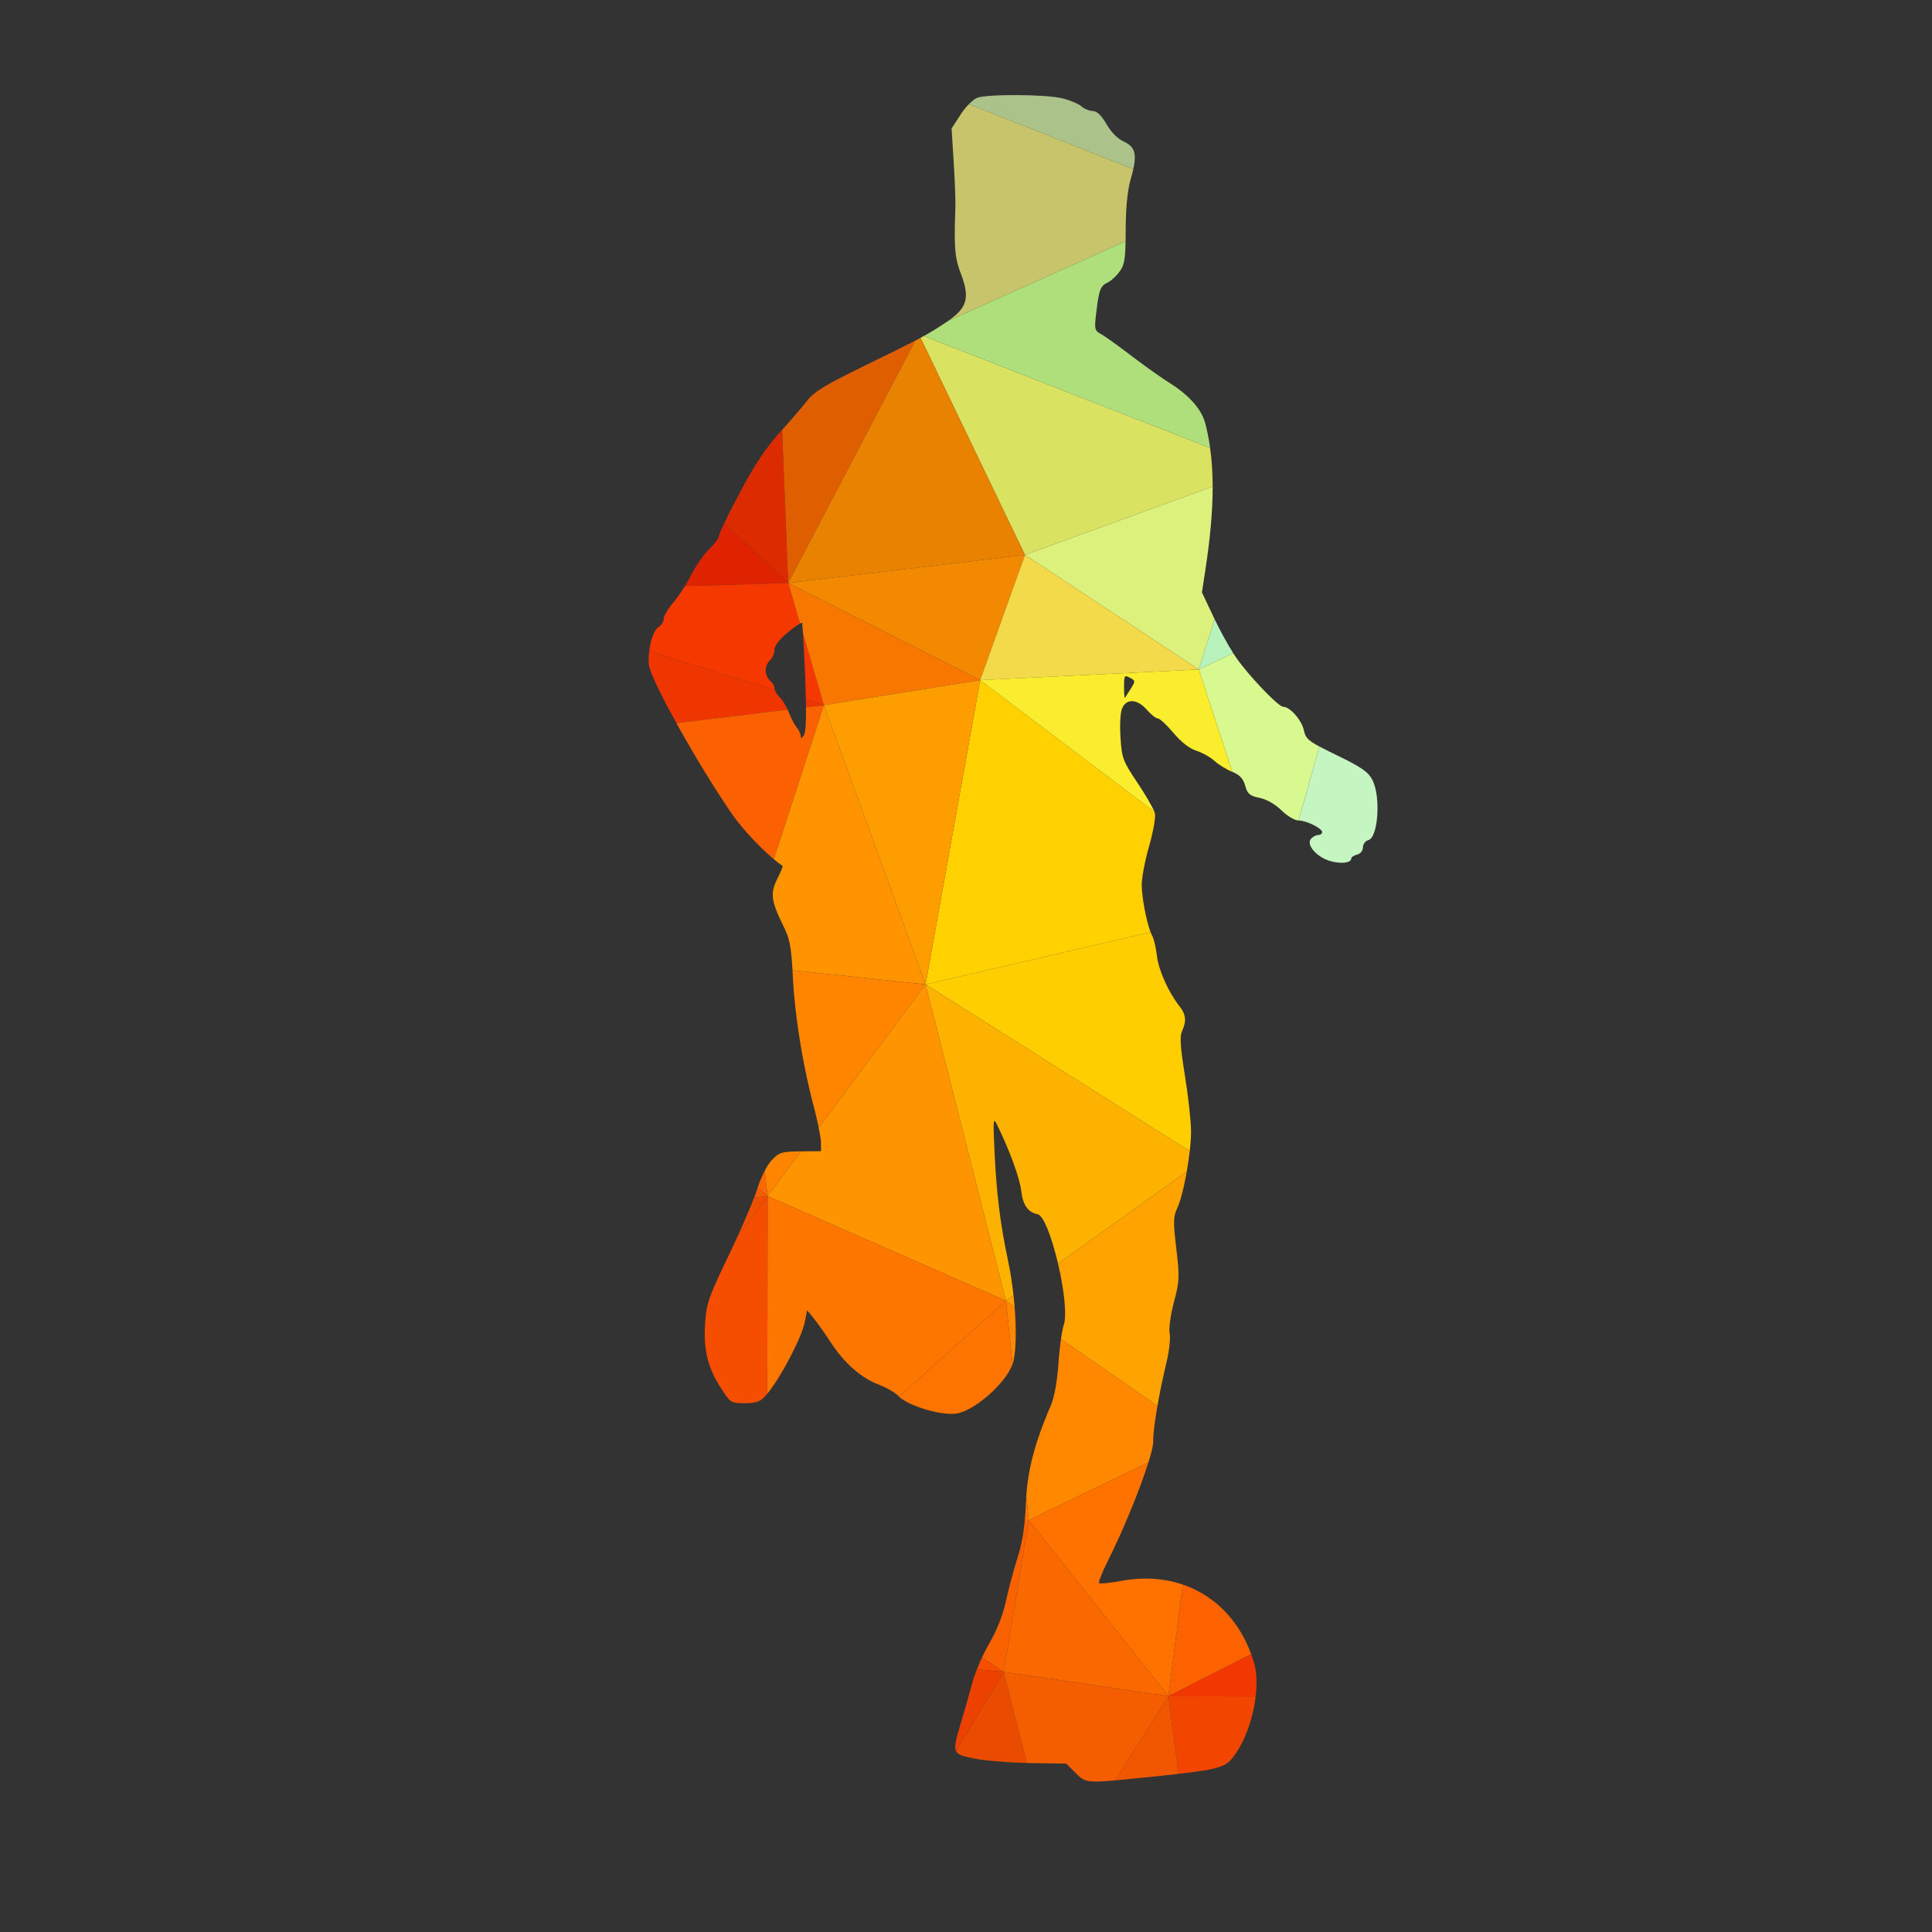 <svg xml:space="preserve" width="1066.667" height="1066.667" xmlns="http://www.w3.org/2000/svg"><rect width="100%" height="100%" fill="#333333" stroke="none"/><defs><clipPath clipPathUnits="userSpaceOnUse" id="a"><path d="M0 800h800V0H0Z"/></clipPath></defs><g clip-path="url(#a)" transform="matrix(1.333 0 0 -1.333 0 1066.667)"><path d="M465.341 741.62c-2.366 1.053-5.153 3.883-7.062 7.172-2.128 3.665-3.963 5.429-5.645 5.429-1.371 0-3.504.874-4.74 1.943-1.237 1.067-4.796 2.56-7.911 3.318-6.929 1.685-31.03 1.818-35.297.196-.873-.332-2.103-1.312-3.371-2.612l68.083-26.912c1.497 6.68.359 9.497-4.057 11.466" style="fill:#abc38b;fill-opacity:1;fill-rule:nonzero;stroke:none"/><path d="M466.248 705.135c.061 9.753.755 16.397 2.256 21.579.362 1.251.659 2.391.894 3.44l-68.083 26.912a28.867 28.867 0 0 1-3.459-4.327l-3.723-5.758.866-13.877c.478-7.633.792-16.051.701-18.705-.579-16.842-.256-20.836 2.223-27.397 3.812-10.087 2.789-14.168-5.224-19.709l73.492 32.977c.029 1.424.046 3.03.057 4.865" style="fill:#c8c46c;fill-opacity:1;fill-rule:nonzero;stroke:none"/><path d="M502.261 598.681c-.011 5.741-.365 11.033-1.055 15.994l-118.594 46.338c-.429-.236-.877-.479-1.345-.73l43.257-89.914z" style="fill:#dae262;fill-opacity:1;fill-rule:nonzero;stroke:none"/><path d="M499.214 624.814c-1.497 5.783-6.674 11.674-14.684 16.71-3.466 2.178-10.73 7.337-16.141 11.463-5.411 4.126-11.046 8.147-12.521 8.937-2.447 1.31-2.611 2.028-1.887 8.2 1.167 9.928 1.784 11.657 4.609 12.943 1.405.641 3.683 2.697 5.061 4.571 1.862 2.528 2.379 4.529 2.54 12.632l-73.492-32.977c-.195-.135-.391-.271-.595-.408-3.449-2.318-5.835-3.862-9.492-5.872l118.594-46.338a90.059 90.059 0 0 1-1.992 10.139" style="fill:#afdf7b;fill-opacity:1;fill-rule:nonzero;stroke:none"/><path d="M299.953 583.469c-1.326-2.781-2.134-4.679-2.134-5.097 0-.92-1.83-3.446-4.067-5.615-2.237-2.168-5.629-7.027-7.537-10.796a64 64 0 0 0-2.553-4.506l42.802 1.284z" style="fill:#df2200;fill-opacity:1;fill-rule:nonzero;stroke:none"/><path d="M323.944 622.173c-.286-.316-.569-.629-.85-.936-5.675-6.226-10.486-13.45-16.629-24.976-2.591-4.861-4.924-9.46-6.512-12.792l26.511-24.73z" style="fill:#dc2b00;fill-opacity:1;fill-rule:nonzero;stroke:none"/><path d="M379.117 659.149c-4.646-2.418-11.293-5.683-22.391-11.103-14.78-7.216-19.667-10.21-22.289-13.647-1.73-2.268-6.313-7.603-10.493-12.226l2.52-63.434z" style="fill:#df5e00;fill-opacity:1;fill-rule:nonzero;stroke:none"/><path d="m424.524 570.369-43.257 89.914c-.669-.359-1.383-.736-2.15-1.134l-52.653-100.41z" style="fill:#e88200;fill-opacity:1;fill-rule:nonzero;stroke:none"/><path d="m496.499 522.909 6.591 20.792c-.086.18-.172.359-.255.536l-5.017 10.606 1.409 9.183c2.042 13.318 3.052 24.665 3.034 34.655l-77.737-28.312z" style="fill:#dcf07c;fill-opacity:1;fill-rule:nonzero;stroke:none"/><path d="m424.524 570.369-98.06-11.63 79.517-40.23z" style="fill:#f38900;fill-opacity:1;fill-rule:nonzero;stroke:none"/><path d="M510.792 529.658c-2.342 3.705-5.451 9.352-7.702 14.043l-6.591-20.792z" style="fill:#b7f3bb;fill-opacity:1;fill-rule:nonzero;stroke:none"/><path d="M322.951 511.411c-.914.895-1.702 2.081-2.035 2.991l-52.039 16.046c-.225-1.865-.291-3.77-.144-5.508.241-2.835 4.995-12.613 11.423-24.246l46.068 5.614c-.939 2.012-2.276 4.126-3.273 5.103M333.826 507.234l7.409.903-7.46 2.3c.025-1.138.041-2.205.051-3.203" style="fill:#ef3500;fill-opacity:1;fill-rule:nonzero;stroke:none"/><path d="M333.47 519.989c.144-3.622.246-6.793.305-9.552l7.46-2.3-8.641 29.604c.264-4.096.589-10.568.876-17.752M320.747 515.185c0 .888-.813 2.29-1.809 3.117s-1.81 2.728-1.81 4.224.814 3.396 1.81 4.224c.996.827 1.809 2.727 1.809 4.226 0 1.769 1.927 4.302 5.497 7.228 2.12 1.737 4.062 3.153 5.115 3.762l-4.895 16.773-42.802-1.284c-1.646-2.672-3.478-5.3-4.844-6.875-2.16-2.491-3.926-5.483-3.926-6.65 0-1.166-1.01-2.75-2.245-3.52-1.709-1.068-3.219-5.395-3.77-9.962l52.039-16.046c-.108.297-.169.564-.169.783" style="fill:#f43800;fill-opacity:1;fill-rule:nonzero;stroke:none"/><path d="m326.464 558.739 4.895-16.773c.449.26.74.376.81.304.096-.096.246-1.776.425-4.529l8.641-29.604 64.746 10.372z" style="fill:#f77700;fill-opacity:1;fill-rule:nonzero;stroke:none"/><path d="m496.499 522.909-71.975 47.46-18.543-51.86z" style="fill:#f2da4a;fill-opacity:1;fill-rule:nonzero;stroke:none"/><path d="M333.826 507.234c.067-6.734-.201-10.323-.814-11.38-.895-1.54-1.342-1.729-1.366-.575-.021.943-.762 2.573-1.649 3.62-.887 1.049-2.338 3.807-3.226 6.129-.159.413-.343.845-.547 1.28l-46.068-5.614c7.004-12.673 15.995-27.548 23.312-38.052 3.991-5.732 11.405-13.607 17.051-18.335l20.716 63.83z" style="fill:#fb6100;fill-opacity:1;fill-rule:nonzero;stroke:none"/><path d="M510.404 480.506c3.111-1.301 4.502-2.799 5.349-5.748.977-3.411 1.888-4.179 5.941-5.022 2.903-.604 6.476-2.642 9.072-5.177 2.354-2.299 5.508-4.181 7.005-4.181l.085-.003 8.596 30.645c-5.041 2.707-5.764 3.88-6.425 6.768-.972 4.239-5.741 9.654-8.505 9.654-1.942 0-13.709 12.227-19.279 20.033a49.276 49.276 0 0 0-1.451 2.183l-14.293-6.749z" style="fill:#d8f890;fill-opacity:1;fill-rule:nonzero;stroke:none"/><path d="M547.616 455.52c0-.646-.747-1.176-1.662-1.176-.914 0-2.274-.737-3.023-1.639-2.05-2.47 2.626-7.692 8.241-9.204 4.546-1.224 8.512-.675 8.512 1.177 0 .516 1.086 1.222 2.414 1.569 1.386.362 2.413 1.646 2.413 3.016 0 1.313 1.004 2.649 2.23 2.97 4.077 1.066 5.229 18.041 1.69 24.912-1.721 3.34-4.449 5.234-14.772 10.258-3.08 1.498-5.415 2.653-7.207 3.617l-8.596-30.645c3.33-.052 9.76-3.238 9.76-4.855" style="fill:#c5f5c1;fill-opacity:1;fill-rule:nonzero;stroke:none"/><path d="m383.352 392.475 93.208 21.634c-1.736 4.472-3.603 14.066-3.685 19.494-.042 2.862 1.33 10.094 3.05 16.072 1.748 6.079 2.81 12.132 2.408 13.734-.038.151-.103.34-.189.561l-72.163 54.539z" style="fill:#ffd100;fill-opacity:1;fill-rule:nonzero;stroke:none"/><path d="M468.336 514.941c-1.126-1.802-2.212-3.502-2.414-3.778-.199-.278-.364 1.778-.364 4.566 0 4.697.178 4.977 2.413 3.78 2.311-1.236 2.326-1.432.365-4.568m-62.355 3.568 72.163-54.539c-.83 2.093-3.782 7.162-6.999 11.97-6.124 9.148-6.501 10.156-7.062 18.899-.354 5.508-.054 10.398.742 12.117 1.874 4.042 6.254 3.732 10.161-.721 1.747-1.991 3.819-3.62 4.606-3.62.785 0 3.672-2.681 6.415-5.956 3.188-3.809 6.6-6.471 9.465-7.385 2.463-.788 5.836-2.673 7.495-4.191 1.659-1.517 4.955-3.556 7.324-4.528l.113-.049-13.905 42.403z" style="fill:#f9ed2d;fill-opacity:1;fill-rule:nonzero;stroke:none"/><path d="m341.235 508.137 42.117-115.662 22.629 126.034z" style="fill:#fd9d00;fill-opacity:1;fill-rule:nonzero;stroke:none"/><path d="m341.235 508.137-20.716-63.83c1.332-1.115 2.565-2.056 3.631-2.751.212-.139-.771-2.521-2.185-5.293-3.011-5.901-2.588-9.329 2.382-19.327 2.646-5.322 3.309-8.206 3.891-18.612l55.114-5.849z" style="fill:#ff9300;fill-opacity:1;fill-rule:nonzero;stroke:none"/><path d="M492.766 323.418c.343 3.047.547 5.891.547 8.199 0 4.035-1.136 14.375-2.525 22.977-1.93 11.957-2.215 16.32-1.207 18.533 1.902 4.174 1.634 6.881-1.017 10.25-4.616 5.867-8.698 14.965-9.375 20.888-.379 3.318-1.281 7.119-2.002 8.446-.206.377-.416.851-.627 1.398l-93.208-21.634z" style="fill:#ffce00;fill-opacity:1;fill-rule:nonzero;stroke:none"/><path d="M316.712 315.215a48.5 48.5 0 0 1-2.915-6.953l4.181-3.477z" style="fill:#fb6800;fill-opacity:1;fill-rule:nonzero;stroke:none"/><path d="m492.766 323.418-109.414 69.057 33.315-131.063 3.116 2.229c-.54 4.931-1.309 9.92-2.287 14.519-3.23 15.192-4.774 27.697-5.593 45.252-.62 13.305-.53 14.188 1.097 10.861 5.199-10.628 9.318-21.877 9.943-27.154.713-6.021 2.804-9.053 6.786-9.83 2.584-.504 6.056-10.043 8.491-20.459l53.317 38.143c.496 2.82.92 5.713 1.229 8.445" style="fill:#feb200;fill-opacity:1;fill-rule:nonzero;stroke:none"/><path d="M313.797 308.262c-.059-.18-.117-.358-.173-.537-.288-.916-.728-2.137-1.285-3.58l5.639.64z" style="fill:#f35c00;fill-opacity:1;fill-rule:nonzero;stroke:none"/><path d="M328.238 398.324c.044-.793.088-1.623.133-2.508.805-16.105 4.054-36.341 8.622-53.699a166.904 166.904 0 0 0 2.105-9.002l44.254 59.36zM331.796 323.32l-.262-.002c-7.777-.086-8.806-.398-11.883-3.621-.898-.939-1.934-2.547-2.939-4.482l1.266-10.43z" style="fill:#ff8500;fill-opacity:1;fill-rule:nonzero;stroke:none"/><path d="m416.667 261.412-33.315 131.063-44.254-59.36c.569-2.806.926-5.068.931-6.082l.021-3.621-8.254-.092-13.818-18.535z" style="fill:#fe9400;fill-opacity:1;fill-rule:nonzero;stroke:none"/><path d="M312.339 304.145c-1.584-4.108-4.123-10.049-6.892-16.133l12.531 16.773z" style="fill:#f04f00;fill-opacity:1;fill-rule:nonzero;stroke:none"/><path d="M305.447 288.012a417.552 417.552 0 0 0-3.655-7.824c-8.299-17.272-9.228-19.938-9.745-28.008-.708-11.026 1.027-18.233 6.414-26.655 4.088-6.39 4.252-6.496 9.994-6.496 4.517 0 6.399.614 8.314 2.715.327.358.666.758 1.013 1.184l.196 81.857z" style="fill:#f64e00;fill-opacity:1;fill-rule:nonzero;stroke:none"/><path d="M420.229 258.941a164.251 164.251 0 0 1-.446 4.7l-3.116-2.229zM483.215 236.23c1.072 4.485 1.631 9.75 1.24 11.704-.403 2.017.36 7.615 1.771 12.966 2.295 8.717 2.368 10.358.981 22.125-1.32 11.2-1.268 13.207.435 16.895 1.342 2.906 2.796 8.795 3.895 15.053L438.22 276.83c2.392-10.236 3.784-21.318 2.347-25.504-.346-1.01-.746-3.103-1.12-5.719l39.953-27.72c.973 5.582 2.289 11.967 3.815 18.343" style="fill:#ffa300;fill-opacity:1;fill-rule:nonzero;stroke:none"/><path d="m317.978 304.785-.196-81.857c5.882 7.207 14.396 23.455 15.653 30.152l.836 4.455 2.681-3.264c1.476-1.794 4.736-6.392 7.244-10.218 5.624-8.573 12.58-14.658 19.874-17.385 3.053-1.141 6.676-3.25 8.051-4.688.051-.052.111-.105.165-.16l44.381 39.592z" style="fill:#fd7700;fill-opacity:1;fill-rule:nonzero;stroke:none"/><path d="M475.646 194.484c1.245 3.987 1.979 7.051 1.979 8.61 0 3.054.661 8.396 1.775 14.793l-39.953 27.72a148.418 148.418 0 0 1-1.067-10.183c-.52-7.479-1.706-14.002-3.164-17.403-6.403-14.937-9.296-25.521-10.15-37.521l1.031-9.92zM419.381 235.27c.052.15.107.304.15.451 1.315 4.463 1.489 13.431.698 23.22l-3.562 2.471z" style="fill:#f80;fill-opacity:1;fill-rule:nonzero;stroke:none"/><path d="M425.066 180.5a109.937 109.937 0 0 1-.175-3.104 137.629 137.629 0 0 0-.44-6.779l1.646-.037zM372.286 221.82c4.06-3.974 17.592-8.021 23.849-7.084 7.577 1.137 20.577 12.694 23.246 20.534l-2.714 26.142z" style="fill:#fd7400;fill-opacity:1;fill-rule:nonzero;stroke:none"/><path d="m426.097 170.58-1.646.037c-.547-5.99-1.487-10.803-2.995-15.547-1.58-4.976-3.759-13.123-4.84-18.101-1.241-5.721-3.76-12.114-6.844-17.379-.985-1.684-2.036-3.74-3.029-5.883l8.982-5.988z" style="fill:#fa6200;fill-opacity:1;fill-rule:nonzero;stroke:none"/><path d="m483.928 97.662 5.949 46.242c-7.735 2.631-16.445 3.227-25.651 1.491-4.584-.866-8.638-1.27-9.009-.901-.372.373 1.304 4.604 3.721 9.406 6.422 12.752 13.386 29.954 16.708 40.584l-49.549-23.904Z" style="fill:#ff7200;fill-opacity:1;fill-rule:nonzero;stroke:none"/><path d="M518.23 115.072c-5.253 14.377-15.446 24.442-28.353 28.832l-5.949-46.242z" style="fill:#fc6300;fill-opacity:1;fill-rule:nonzero;stroke:none"/><path d="M520.074 97.582c.613 5.223.443 10.184-.702 14.037a58.406 58.406 0 0 1-1.142 3.453l-34.302-17.41z" style="fill:#f23700;fill-opacity:1;fill-rule:nonzero;stroke:none"/><path d="m426.097 170.58-10.372-62.861 68.203-10.057Z" style="fill:#fa6800;fill-opacity:1;fill-rule:nonzero;stroke:none"/><path d="M406.743 113.707a93.156 93.156 0 0 1-2.104-4.894l11.086-1.094z" style="fill:#f64d00;fill-opacity:1;fill-rule:nonzero;stroke:none"/><path d="M488.091 65.484c17.333 1.983 19.764 3.159 22.8 7.137 4.761 6.244 8.131 15.99 9.183 24.961l-36.146.08z" style="fill:#f24600;fill-opacity:1;fill-rule:nonzero;stroke:none"/><path d="M403.712 71.809c4.22-.838 13.66-1.623 21.585-1.815l-9.572 37.725-19.801-32.705c.774-1.785 3.157-2.284 7.788-3.205" style="fill:#e94c00;fill-opacity:1;fill-rule:nonzero;stroke:none"/><path d="M404.639 108.813c-.808-2.04-1.479-3.963-1.898-5.514a790.097 790.097 0 0 0-4.664-16.383c-2.004-6.721-2.97-10.023-2.153-11.902l19.801 32.705z" style="fill:#ed4100;fill-opacity:1;fill-rule:nonzero;stroke:none"/><path d="m415.725 107.719 9.572-37.725c.487-.012.971-.021 1.445-.027l14.888-.225 3.795-3.795c3.542-3.543 4.182-4.252 16.489-3.152l22.014 34.867z" style="fill:#f55e00;fill-opacity:1;fill-rule:nonzero;stroke:none"/><path d="M461.914 62.795c3.115.277 6.977.672 11.823 1.166 5.682.578 10.404 1.072 14.354 1.523l-4.163 32.178z" style="fill:#f15700;fill-opacity:1;fill-rule:nonzero;stroke:none"/></g></svg>